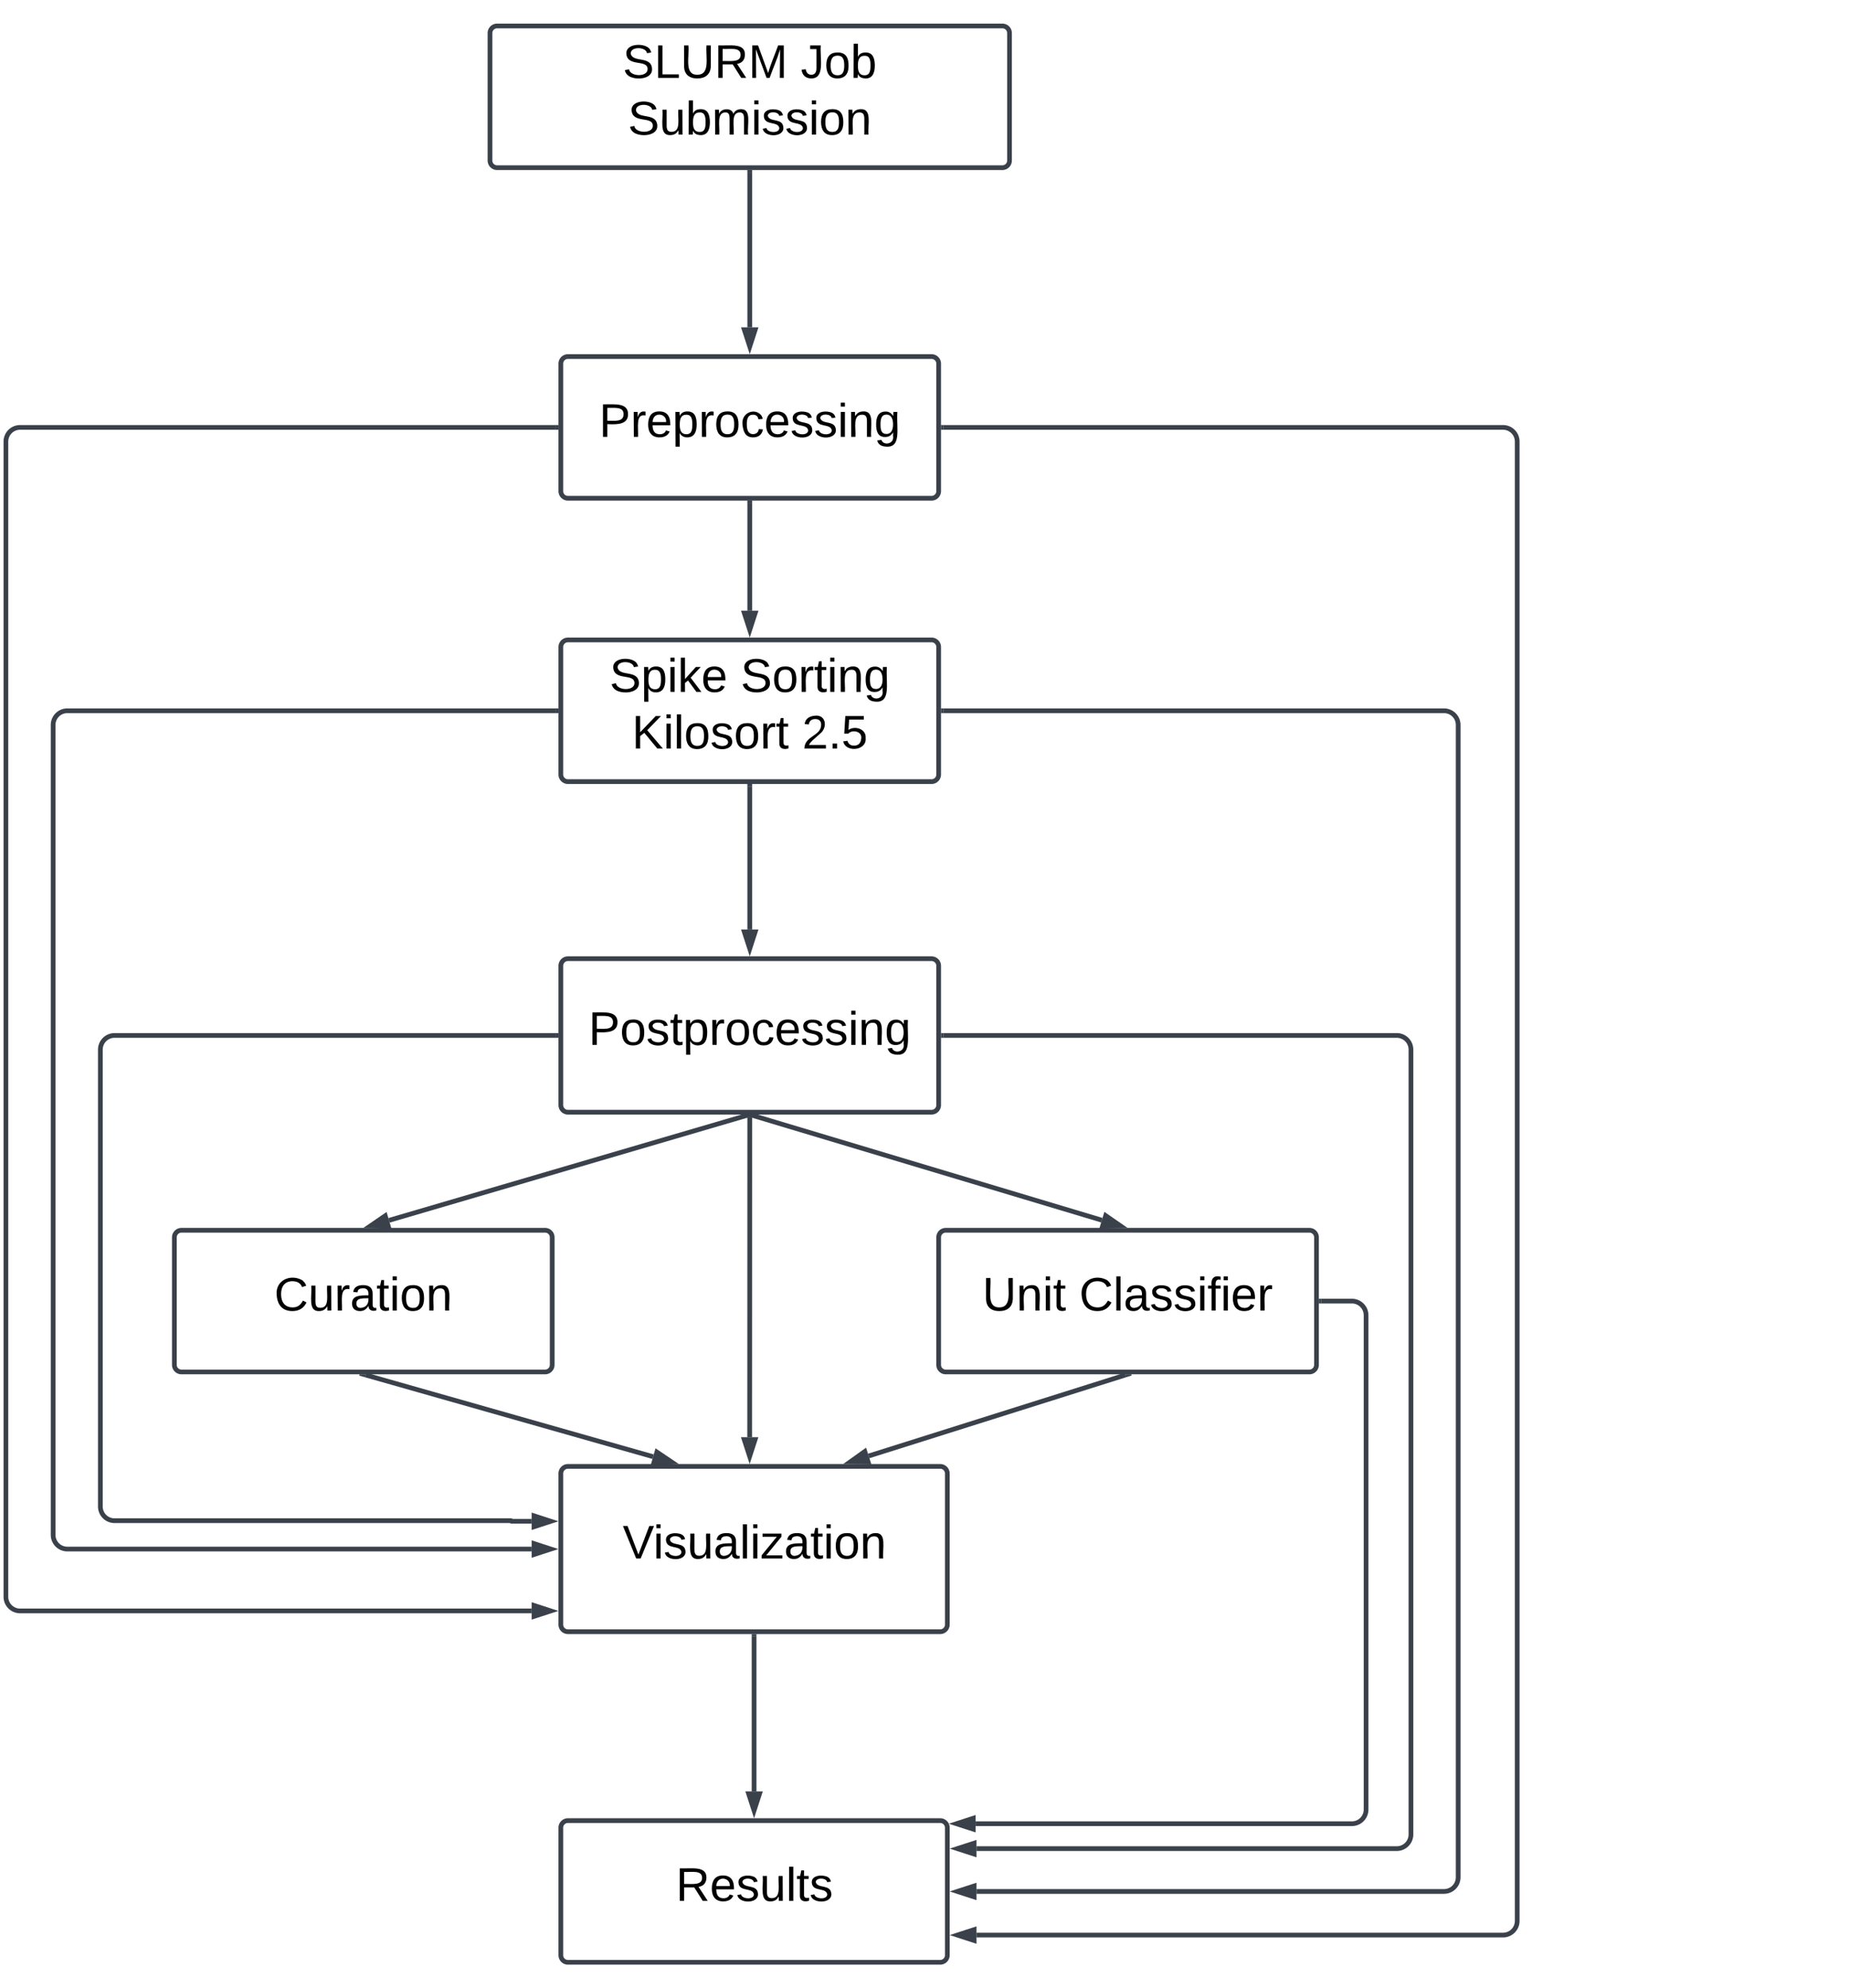 <svg xmlns="http://www.w3.org/2000/svg" xmlns:xlink="http://www.w3.org/1999/xlink" xmlns:lucid="lucid" width="1566.01" height="1684"><g transform="translate(-5 -778)" lucid:page-tab-id="0_0"><path d="M0 500h2000v2000H0z" fill="#fff"/><path d="M420 806a6 6 0 0 1 6-6h428a6 6 0 0 1 6 6v108a6 6 0 0 1-6 6H426a6 6 0 0 1-6-6z" stroke="#3a414a" stroke-width="4" fill="#fff"/><use xlink:href="#a" transform="matrix(1,0,0,1,432,812) translate(100.389 32)"/><use xlink:href="#b" transform="matrix(1,0,0,1,432,812) translate(251.167 32)"/><use xlink:href="#c" transform="matrix(1,0,0,1,432,812) translate(104.833 80)"/><path d="M480 1086a6 6 0 0 1 6-6h308a6 6 0 0 1 6 6v108a6 6 0 0 1-6 6H486a6 6 0 0 1-6-6z" stroke="#3a414a" stroke-width="4" fill="#fff"/><use xlink:href="#d" transform="matrix(1,0,0,1,492,1092) translate(20.389 56)"/><path d="M480 1326a6 6 0 0 1 6-6h308a6 6 0 0 1 6 6v108a6 6 0 0 1-6 6H486a6 6 0 0 1-6-6z" stroke="#3a414a" stroke-width="4" fill="#fff"/><use xlink:href="#e" transform="matrix(1,0,0,1,492,1332) translate(29.278 32)"/><use xlink:href="#f" transform="matrix(1,0,0,1,492,1332) translate(140.278 32)"/><use xlink:href="#g" transform="matrix(1,0,0,1,492,1332) translate(48.167 80)"/><use xlink:href="#h" transform="matrix(1,0,0,1,492,1332) translate(192.278 80)"/><path d="M480 1596a6 6 0 0 1 6-6h308a6 6 0 0 1 6 6v118a6 6 0 0 1-6 6H486a6 6 0 0 1-6-6z" stroke="#3a414a" stroke-width="4" fill="#fff"/><use xlink:href="#i" transform="matrix(1,0,0,1,492,1602) translate(11.444 61)"/><path d="M152.68 1826a6 6 0 0 1 6-6h308a6 6 0 0 1 6 6v108a6 6 0 0 1-6 6h-308a6 6 0 0 1-6-6z" stroke="#3a414a" stroke-width="4" fill="#fff"/><use xlink:href="#j" transform="matrix(1,0,0,1,164.675,1832) translate(72.611 56)"/><path d="M800 1826a6 6 0 0 1 6-6h308a6 6 0 0 1 6 6v108a6 6 0 0 1-6 6H806a6 6 0 0 1-6-6z" stroke="#3a414a" stroke-width="4" fill="#fff"/><use xlink:href="#k" transform="matrix(1,0,0,1,812,1832) translate(25.056 56)"/><use xlink:href="#l" transform="matrix(1,0,0,1,812,1832) translate(107.056 56)"/><path d="M480 2026a6 6 0 0 1 6-6h315.33a6 6 0 0 1 6 6v128a6 6 0 0 1-6 6H486a6 6 0 0 1-6-6z" stroke="#3a414a" stroke-width="4" fill="#fff"/><use xlink:href="#m" transform="matrix(1,0,0,1,492,2032) translate(40.389 66)"/><path d="M480 2326a6 6 0 0 1 6-6h315.33a6 6 0 0 1 6 6v108a6 6 0 0 1-6 6H486a6 6 0 0 1-6-6z" stroke="#3a414a" stroke-width="4" fill="#fff"/><use xlink:href="#n" transform="matrix(1,0,0,1,492,2332) translate(85.444 56)"/><path d="M640 1204v91.26" stroke="#3a414a" stroke-width="4" fill="none"/><path d="M641.98 1204.05H638V1202H642z" stroke="#3a414a" stroke-width=".05" fill="#3a414a"/><path d="M640 1311.53l-4.63-14.27h9.26z" stroke="#3a414a" stroke-width="4" fill="#3a414a"/><path d="M640 1444v121.26" stroke="#3a414a" stroke-width="4" fill="none"/><path d="M641.98 1444.05H638V1442H642z" stroke="#3a414a" stroke-width=".05" fill="#3a414a"/><path d="M640 1581.53l-4.63-14.27h9.26z" stroke="#3a414a" stroke-width="4" fill="#3a414a"/><path d="M638.08 1722.56l-303.6 89.04" stroke="#3a414a" stroke-width="4" fill="none"/><path d="M643.43 1723.05l-4.84 1.42-.74-2.47h5.27z" stroke="#3a414a" stroke-width=".05" fill="#3a414a"/><path d="M318.9 1816.18l12.37-8.46 2.6 8.9z" stroke="#3a414a" stroke-width="4" fill="#3a414a"/><path d="M641.92 1722.58l296.3 88.9" stroke="#3a414a" stroke-width="4" fill="none"/><path d="M641.4 1724.48l-4.84-1.45.3-1.03h5.28z" stroke="#3a414a" stroke-width=".05" fill="#3a414a"/><path d="M953.8 1816.14l-15 .34 2.67-8.88z" stroke="#3a414a" stroke-width="4" fill="#3a414a"/><path d="M640 1724l-.07 271.26" stroke="#3a414a" stroke-width="4" fill="none"/><path d="M641.97 1724.05h-3.95V1722H642z" stroke="#3a414a" stroke-width=".05" fill="#3a414a"/><path d="M639.92 2011.53l-4.63-14.27h9.26z" stroke="#3a414a" stroke-width="4" fill="#3a414a"/><path d="M958.1 1942.6l-217.34 68.56" stroke="#3a414a" stroke-width="4" fill="none"/><path d="M963.46 1942.98l-4.82 1.52-.8-2.5h5.3z" stroke="#3a414a" stroke-width=".05" fill="#3a414a"/><path d="M725.25 2016.05l12.2-8.7 2.8 8.83z" stroke="#3a414a" stroke-width="4" fill="#3a414a"/><path d="M643.66 2164v131.26" stroke="#3a414a" stroke-width="4" fill="none"/><path d="M645.64 2164.05h-3.95V2162h3.94z" stroke="#3a414a" stroke-width=".05" fill="#3a414a"/><path d="M643.66 2311.53l-4.63-14.27h9.27z" stroke="#3a414a" stroke-width="4" fill="#3a414a"/><path d="M314.6 1942.55l243.55 69.23" stroke="#3a414a" stroke-width="4" fill="none"/><path d="M314.1 1944.46l-4.85-1.38.3-1.08h5.26z" stroke="#3a414a" stroke-width=".05" fill="#3a414a"/><path d="M573.8 2016.23l-15 .56 2.55-8.93z" stroke="#3a414a" stroke-width="4" fill="#3a414a"/><path d="M804 1380h424a12 12 0 0 1 12 12v976a12 12 0 0 1-12 12H832.06" stroke="#3a414a" stroke-width="4" fill="none"/><path d="M804.05 1381.97H802v-3.94h2.05z" stroke="#3a414a" stroke-width=".05" fill="#3a414a"/><path d="M815.8 2380l14.26-4.64v9.28z" stroke="#3a414a" stroke-width="4" fill="#3a414a"/><path d="M804 1655h384a12 12 0 0 1 12 12v664.72a12 12 0 0 1-12 12H832.06" stroke="#3a414a" stroke-width="4" fill="none"/><path d="M804.05 1656.97H802v-3.94h2.05z" stroke="#3a414a" stroke-width=".05" fill="#3a414a"/><path d="M815.8 2343.72l14.26-4.63v9.26z" stroke="#3a414a" stroke-width="4" fill="#3a414a"/><path d="M476 1380H62a12 12 0 0 0-12 12v686a12 12 0 0 0 12 12h393.26" stroke="#3a414a" stroke-width="4" fill="none"/><path d="M478 1381.97h-2.05v-3.94H478z" stroke="#3a414a" stroke-width=".05" fill="#3a414a"/><path d="M471.53 2090l-14.27 4.64v-9.28z" stroke="#3a414a" stroke-width="4" fill="#3a414a"/><path d="M640 924v131.26" stroke="#3a414a" stroke-width="4" fill="none"/><path d="M641.98 924.05H638V922H642z" stroke="#3a414a" stroke-width=".05" fill="#3a414a"/><path d="M640 1071.53l-4.63-14.27h9.26z" stroke="#3a414a" stroke-width="4" fill="#3a414a"/><path d="M476 1140H22a12 12 0 0 0-12 12v978.4a12 12 0 0 0 12 12h433.26" stroke="#3a414a" stroke-width="4" fill="none"/><path d="M478 1141.97h-2.05v-3.94H478z" stroke="#3a414a" stroke-width=".05" fill="#3a414a"/><path d="M471.53 2142.4l-14.27 4.63v-9.27z" stroke="#3a414a" stroke-width="4" fill="#3a414a"/><path d="M476 1655H102a12 12 0 0 0-12 12v386.98a12 12 0 0 0 12 12h335.8a.23.23 0 0 1 .22.25.23.23 0 0 0 .23.25h17" stroke="#3a414a" stroke-width="4" fill="none"/><path d="M478 1656.97h-2.05v-3.94H478z" stroke="#3a414a" stroke-width=".05" fill="#3a414a"/><path d="M471.53 2066.48l-14.27 4.64v-9.27z" stroke="#3a414a" stroke-width="4" fill="#3a414a"/><path d="M804 1140h474a12 12 0 0 1 12 12v1252.95a12 12 0 0 1-12 12H832.06" stroke="#3a414a" stroke-width="4" fill="none"/><path d="M804.05 1141.97H802v-3.94h2.05z" stroke="#3a414a" stroke-width=".05" fill="#3a414a"/><path d="M815.8 2416.95l14.26-4.63v9.27z" stroke="#3a414a" stroke-width="4" fill="#3a414a"/><path d="M831.3 2322.63H1150a12 12 0 0 0 12-12V1892a12 12 0 0 0-12-12h-26" stroke="#3a414a" stroke-width="4" fill="none"/><path d="M815.04 2322.63l14.26-4.64v9.26z" stroke="#3a414a" stroke-width="4" fill="#3a414a"/><path d="M1124.05 1881.97H1122v-3.94h2.05z" stroke="#3a414a" stroke-width=".05" fill="#3a414a"/><defs><path d="M185-189c-5-48-123-54-124 2 14 75 158 14 163 119 3 78-121 87-175 55-17-10-28-26-33-46l33-7c5 56 141 63 141-1 0-78-155-14-162-118-5-82 145-84 179-34 5 7 8 16 11 25" id="o"/><path d="M30 0v-248h33v221h125V0H30" id="p"/><path d="M232-93c-1 65-40 97-104 97C67 4 28-28 28-90v-158h33c8 89-33 224 67 224 102 0 64-133 71-224h33v155" id="q"/><path d="M233-177c-1 41-23 64-60 70L243 0h-38l-65-103H63V0H30v-248c88 3 205-21 203 71zM63-129c60-2 137 13 137-47 0-61-80-42-137-45v92" id="r"/><path d="M240 0l2-218c-23 76-54 145-80 218h-23L58-218 59 0H30v-248h44l77 211c21-75 51-140 76-211h43V0h-30" id="s"/><g id="a"><use transform="matrix(0.111,0,0,0.111,0,0)" xlink:href="#o"/><use transform="matrix(0.111,0,0,0.111,26.667,0)" xlink:href="#p"/><use transform="matrix(0.111,0,0,0.111,48.889,0)" xlink:href="#q"/><use transform="matrix(0.111,0,0,0.111,77.667,0)" xlink:href="#r"/><use transform="matrix(0.111,0,0,0.111,106.444,0)" xlink:href="#s"/></g><path d="M153-248C145-148 188 4 80 4 36 3 13-21 6-62l32-5c4 25 16 42 43 43 27 0 39-20 39-49v-147H72v-28h81" id="t"/><path d="M100-194c62-1 85 37 85 99 1 63-27 99-86 99S16-35 15-95c0-66 28-99 85-99zM99-20c44 1 53-31 53-75 0-43-8-75-51-75s-53 32-53 75 10 74 51 75" id="u"/><path d="M115-194c53 0 69 39 70 98 0 66-23 100-70 100C84 3 66-7 56-30L54 0H23l1-261h32v101c10-23 28-34 59-34zm-8 174c40 0 45-34 45-75 0-40-5-75-45-74-42 0-51 32-51 76 0 43 10 73 51 73" id="v"/><g id="b"><use transform="matrix(0.111,0,0,0.111,0,0)" xlink:href="#t"/><use transform="matrix(0.111,0,0,0.111,20,0)" xlink:href="#u"/><use transform="matrix(0.111,0,0,0.111,42.222,0)" xlink:href="#v"/></g><path d="M84 4C-5 8 30-112 23-190h32v120c0 31 7 50 39 49 72-2 45-101 50-169h31l1 190h-30c-1-10 1-25-2-33-11 22-28 36-60 37" id="w"/><path d="M210-169c-67 3-38 105-44 169h-31v-121c0-29-5-50-35-48C34-165 62-65 56 0H25l-1-190h30c1 10-1 24 2 32 10-44 99-50 107 0 11-21 27-35 58-36 85-2 47 119 55 194h-31v-121c0-29-5-49-35-48" id="x"/><path d="M24-231v-30h32v30H24zM24 0v-190h32V0H24" id="y"/><path d="M135-143c-3-34-86-38-87 0 15 53 115 12 119 90S17 21 10-45l28-5c4 36 97 45 98 0-10-56-113-15-118-90-4-57 82-63 122-42 12 7 21 19 24 35" id="z"/><path d="M117-194c89-4 53 116 60 194h-32v-121c0-31-8-49-39-48C34-167 62-67 57 0H25l-1-190h30c1 10-1 24 2 32 11-22 29-35 61-36" id="A"/><g id="c"><use transform="matrix(0.111,0,0,0.111,0,0)" xlink:href="#o"/><use transform="matrix(0.111,0,0,0.111,26.667,0)" xlink:href="#w"/><use transform="matrix(0.111,0,0,0.111,48.889,0)" xlink:href="#v"/><use transform="matrix(0.111,0,0,0.111,71.111,0)" xlink:href="#x"/><use transform="matrix(0.111,0,0,0.111,104.333,0)" xlink:href="#y"/><use transform="matrix(0.111,0,0,0.111,113.111,0)" xlink:href="#z"/><use transform="matrix(0.111,0,0,0.111,133.111,0)" xlink:href="#z"/><use transform="matrix(0.111,0,0,0.111,153.111,0)" xlink:href="#y"/><use transform="matrix(0.111,0,0,0.111,161.889,0)" xlink:href="#u"/><use transform="matrix(0.111,0,0,0.111,184.111,0)" xlink:href="#A"/></g><path d="M30-248c87 1 191-15 191 75 0 78-77 80-158 76V0H30v-248zm33 125c57 0 124 11 124-50 0-59-68-47-124-48v98" id="B"/><path d="M114-163C36-179 61-72 57 0H25l-1-190h30c1 12-1 29 2 39 6-27 23-49 58-41v29" id="C"/><path d="M100-194c63 0 86 42 84 106H49c0 40 14 67 53 68 26 1 43-12 49-29l28 8c-11 28-37 45-77 45C44 4 14-33 15-96c1-61 26-98 85-98zm52 81c6-60-76-77-97-28-3 7-6 17-6 28h103" id="D"/><path d="M115-194c55 1 70 41 70 98S169 2 115 4C84 4 66-9 55-30l1 105H24l-1-265h31l2 30c10-21 28-34 59-34zm-8 174c40 0 45-34 45-75s-6-73-45-74c-42 0-51 32-51 76 0 43 10 73 51 73" id="E"/><path d="M96-169c-40 0-48 33-48 73s9 75 48 75c24 0 41-14 43-38l32 2c-6 37-31 61-74 61-59 0-76-41-82-99-10-93 101-131 147-64 4 7 5 14 7 22l-32 3c-4-21-16-35-41-35" id="F"/><path d="M177-190C167-65 218 103 67 71c-23-6-38-20-44-43l32-5c15 47 100 32 89-28v-30C133-14 115 1 83 1 29 1 15-40 15-95c0-56 16-97 71-98 29-1 48 16 59 35 1-10 0-23 2-32h30zM94-22c36 0 50-32 50-73 0-42-14-75-50-75-39 0-46 34-46 75s6 73 46 73" id="G"/><g id="d"><use transform="matrix(0.111,0,0,0.111,0,0)" xlink:href="#B"/><use transform="matrix(0.111,0,0,0.111,26.667,0)" xlink:href="#C"/><use transform="matrix(0.111,0,0,0.111,39.889,0)" xlink:href="#D"/><use transform="matrix(0.111,0,0,0.111,62.111,0)" xlink:href="#E"/><use transform="matrix(0.111,0,0,0.111,84.333,0)" xlink:href="#C"/><use transform="matrix(0.111,0,0,0.111,97.556,0)" xlink:href="#u"/><use transform="matrix(0.111,0,0,0.111,119.778,0)" xlink:href="#F"/><use transform="matrix(0.111,0,0,0.111,139.778,0)" xlink:href="#D"/><use transform="matrix(0.111,0,0,0.111,162,0)" xlink:href="#z"/><use transform="matrix(0.111,0,0,0.111,182,0)" xlink:href="#z"/><use transform="matrix(0.111,0,0,0.111,202,0)" xlink:href="#y"/><use transform="matrix(0.111,0,0,0.111,210.778,0)" xlink:href="#A"/><use transform="matrix(0.111,0,0,0.111,233,0)" xlink:href="#G"/></g><path d="M143 0L79-87 56-68V0H24v-261h32v163l83-92h37l-77 82L181 0h-38" id="H"/><g id="e"><use transform="matrix(0.111,0,0,0.111,0,0)" xlink:href="#o"/><use transform="matrix(0.111,0,0,0.111,26.667,0)" xlink:href="#E"/><use transform="matrix(0.111,0,0,0.111,48.889,0)" xlink:href="#y"/><use transform="matrix(0.111,0,0,0.111,57.667,0)" xlink:href="#H"/><use transform="matrix(0.111,0,0,0.111,77.667,0)" xlink:href="#D"/></g><path d="M59-47c-2 24 18 29 38 22v24C64 9 27 4 27-40v-127H5v-23h24l9-43h21v43h35v23H59v120" id="I"/><g id="f"><use transform="matrix(0.111,0,0,0.111,0,0)" xlink:href="#o"/><use transform="matrix(0.111,0,0,0.111,26.667,0)" xlink:href="#u"/><use transform="matrix(0.111,0,0,0.111,48.889,0)" xlink:href="#C"/><use transform="matrix(0.111,0,0,0.111,62.111,0)" xlink:href="#I"/><use transform="matrix(0.111,0,0,0.111,73.222,0)" xlink:href="#y"/><use transform="matrix(0.111,0,0,0.111,82,0)" xlink:href="#A"/><use transform="matrix(0.111,0,0,0.111,104.222,0)" xlink:href="#G"/></g><path d="M194 0L95-120 63-95V0H30v-248h33v124l119-124h40L117-140 236 0h-42" id="J"/><path d="M24 0v-261h32V0H24" id="K"/><g id="g"><use transform="matrix(0.111,0,0,0.111,0,0)" xlink:href="#J"/><use transform="matrix(0.111,0,0,0.111,26.667,0)" xlink:href="#y"/><use transform="matrix(0.111,0,0,0.111,35.444,0)" xlink:href="#K"/><use transform="matrix(0.111,0,0,0.111,44.222,0)" xlink:href="#u"/><use transform="matrix(0.111,0,0,0.111,66.444,0)" xlink:href="#z"/><use transform="matrix(0.111,0,0,0.111,86.444,0)" xlink:href="#u"/><use transform="matrix(0.111,0,0,0.111,108.667,0)" xlink:href="#C"/><use transform="matrix(0.111,0,0,0.111,121.889,0)" xlink:href="#I"/></g><path d="M101-251c82-7 93 87 43 132L82-64C71-53 59-42 53-27h129V0H18c2-99 128-94 128-182 0-28-16-43-45-43s-46 15-49 41l-32-3c6-41 34-60 81-64" id="L"/><path d="M33 0v-38h34V0H33" id="M"/><path d="M54-142c48-35 137-8 131 61C196 18 31 33 14-55l32-4c7 23 22 37 52 37 35-1 51-22 54-58 4-55-73-65-99-34H22l8-134h141v27H59" id="N"/><g id="h"><use transform="matrix(0.111,0,0,0.111,0,0)" xlink:href="#L"/><use transform="matrix(0.111,0,0,0.111,22.222,0)" xlink:href="#M"/><use transform="matrix(0.111,0,0,0.111,33.333,0)" xlink:href="#N"/></g><g id="i"><use transform="matrix(0.111,0,0,0.111,0,0)" xlink:href="#B"/><use transform="matrix(0.111,0,0,0.111,26.667,0)" xlink:href="#u"/><use transform="matrix(0.111,0,0,0.111,48.889,0)" xlink:href="#z"/><use transform="matrix(0.111,0,0,0.111,68.889,0)" xlink:href="#I"/><use transform="matrix(0.111,0,0,0.111,80,0)" xlink:href="#E"/><use transform="matrix(0.111,0,0,0.111,102.222,0)" xlink:href="#C"/><use transform="matrix(0.111,0,0,0.111,115.444,0)" xlink:href="#u"/><use transform="matrix(0.111,0,0,0.111,137.667,0)" xlink:href="#F"/><use transform="matrix(0.111,0,0,0.111,157.667,0)" xlink:href="#D"/><use transform="matrix(0.111,0,0,0.111,179.889,0)" xlink:href="#z"/><use transform="matrix(0.111,0,0,0.111,199.889,0)" xlink:href="#z"/><use transform="matrix(0.111,0,0,0.111,219.889,0)" xlink:href="#y"/><use transform="matrix(0.111,0,0,0.111,228.667,0)" xlink:href="#A"/><use transform="matrix(0.111,0,0,0.111,250.889,0)" xlink:href="#G"/></g><path d="M212-179c-10-28-35-45-73-45-59 0-87 40-87 99 0 60 29 101 89 101 43 0 62-24 78-52l27 14C228-24 195 4 139 4 59 4 22-46 18-125c-6-104 99-153 187-111 19 9 31 26 39 46" id="O"/><path d="M141-36C126-15 110 5 73 4 37 3 15-17 15-53c-1-64 63-63 125-63 3-35-9-54-41-54-24 1-41 7-42 31l-33-3c5-37 33-52 76-52 45 0 72 20 72 64v82c-1 20 7 32 28 27v20c-31 9-61-2-59-35zM48-53c0 20 12 33 32 33 41-3 63-29 60-74-43 2-92-5-92 41" id="P"/><g id="j"><use transform="matrix(0.111,0,0,0.111,0,0)" xlink:href="#O"/><use transform="matrix(0.111,0,0,0.111,28.778,0)" xlink:href="#w"/><use transform="matrix(0.111,0,0,0.111,51,0)" xlink:href="#C"/><use transform="matrix(0.111,0,0,0.111,64.222,0)" xlink:href="#P"/><use transform="matrix(0.111,0,0,0.111,86.444,0)" xlink:href="#I"/><use transform="matrix(0.111,0,0,0.111,97.556,0)" xlink:href="#y"/><use transform="matrix(0.111,0,0,0.111,106.333,0)" xlink:href="#u"/><use transform="matrix(0.111,0,0,0.111,128.556,0)" xlink:href="#A"/></g><g id="k"><use transform="matrix(0.111,0,0,0.111,0,0)" xlink:href="#q"/><use transform="matrix(0.111,0,0,0.111,28.778,0)" xlink:href="#A"/><use transform="matrix(0.111,0,0,0.111,51,0)" xlink:href="#y"/><use transform="matrix(0.111,0,0,0.111,59.778,0)" xlink:href="#I"/></g><path d="M101-234c-31-9-42 10-38 44h38v23H63V0H32v-167H5v-23h27c-7-52 17-82 69-68v24" id="Q"/><g id="l"><use transform="matrix(0.111,0,0,0.111,0,0)" xlink:href="#O"/><use transform="matrix(0.111,0,0,0.111,28.778,0)" xlink:href="#K"/><use transform="matrix(0.111,0,0,0.111,37.556,0)" xlink:href="#P"/><use transform="matrix(0.111,0,0,0.111,59.778,0)" xlink:href="#z"/><use transform="matrix(0.111,0,0,0.111,79.778,0)" xlink:href="#z"/><use transform="matrix(0.111,0,0,0.111,99.778,0)" xlink:href="#y"/><use transform="matrix(0.111,0,0,0.111,108.556,0)" xlink:href="#Q"/><use transform="matrix(0.111,0,0,0.111,119.667,0)" xlink:href="#y"/><use transform="matrix(0.111,0,0,0.111,128.444,0)" xlink:href="#D"/><use transform="matrix(0.111,0,0,0.111,150.667,0)" xlink:href="#C"/></g><path d="M137 0h-34L2-248h35l83 218 83-218h36" id="R"/><path d="M9 0v-24l116-142H16v-24h144v24L44-24h123V0H9" id="S"/><g id="m"><use transform="matrix(0.111,0,0,0.111,0,0)" xlink:href="#R"/><use transform="matrix(0.111,0,0,0.111,25.889,0)" xlink:href="#y"/><use transform="matrix(0.111,0,0,0.111,34.667,0)" xlink:href="#z"/><use transform="matrix(0.111,0,0,0.111,54.667,0)" xlink:href="#w"/><use transform="matrix(0.111,0,0,0.111,76.889,0)" xlink:href="#P"/><use transform="matrix(0.111,0,0,0.111,99.111,0)" xlink:href="#K"/><use transform="matrix(0.111,0,0,0.111,107.889,0)" xlink:href="#y"/><use transform="matrix(0.111,0,0,0.111,116.667,0)" xlink:href="#S"/><use transform="matrix(0.111,0,0,0.111,136.667,0)" xlink:href="#P"/><use transform="matrix(0.111,0,0,0.111,158.889,0)" xlink:href="#I"/><use transform="matrix(0.111,0,0,0.111,170,0)" xlink:href="#y"/><use transform="matrix(0.111,0,0,0.111,178.778,0)" xlink:href="#u"/><use transform="matrix(0.111,0,0,0.111,201,0)" xlink:href="#A"/></g><g id="n"><use transform="matrix(0.111,0,0,0.111,0,0)" xlink:href="#r"/><use transform="matrix(0.111,0,0,0.111,28.778,0)" xlink:href="#D"/><use transform="matrix(0.111,0,0,0.111,51,0)" xlink:href="#z"/><use transform="matrix(0.111,0,0,0.111,71,0)" xlink:href="#w"/><use transform="matrix(0.111,0,0,0.111,93.222,0)" xlink:href="#K"/><use transform="matrix(0.111,0,0,0.111,102,0)" xlink:href="#I"/><use transform="matrix(0.111,0,0,0.111,113.111,0)" xlink:href="#z"/></g></defs></g></svg>